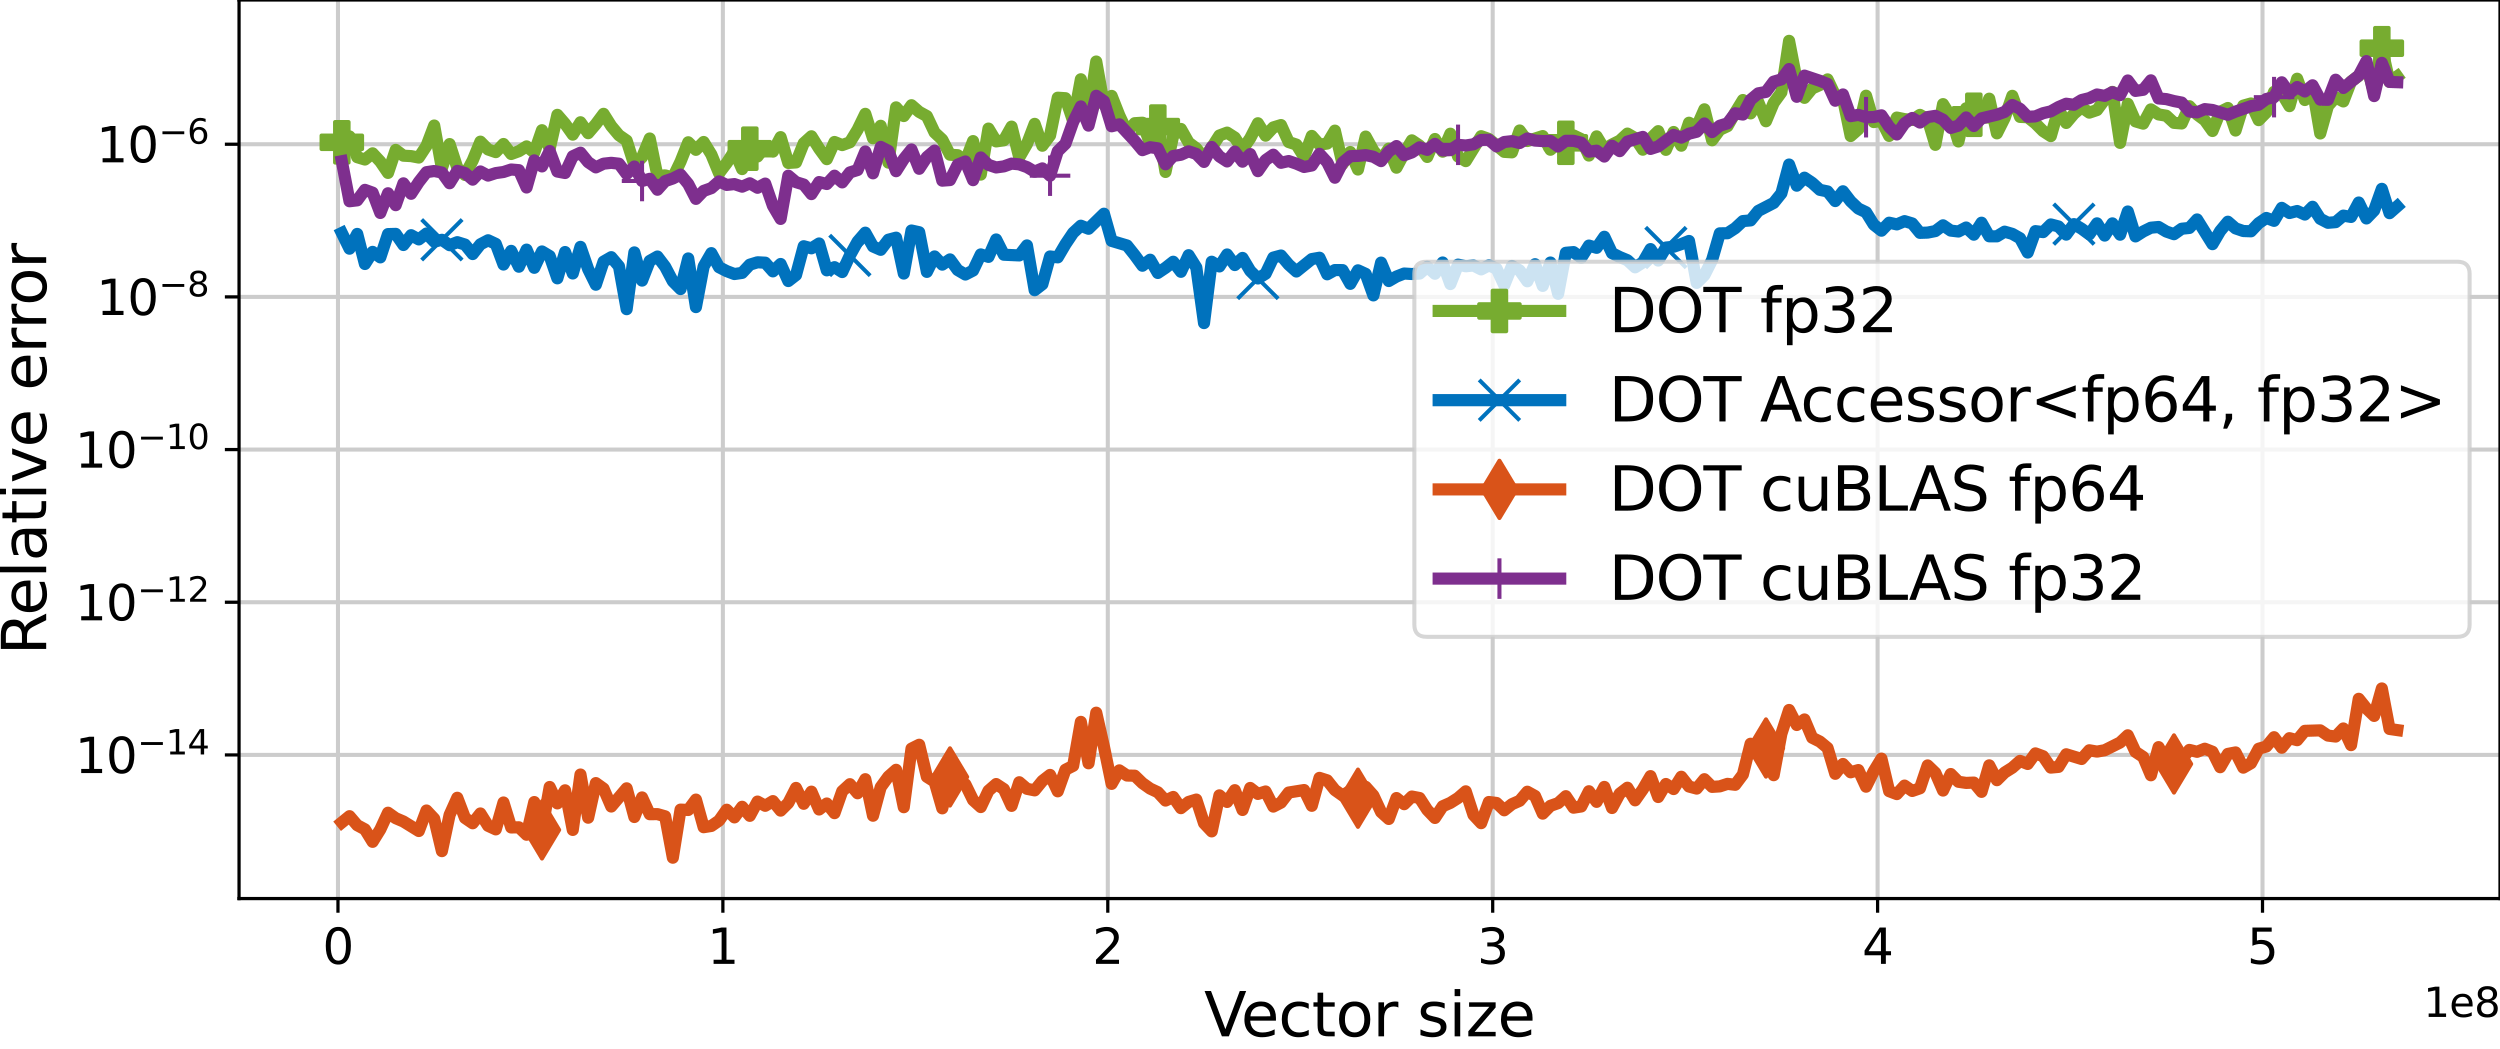 <?xml version="1.0" encoding="utf-8" standalone="no"?>
<!DOCTYPE svg PUBLIC "-//W3C//DTD SVG 1.1//EN"
  "http://www.w3.org/Graphics/SVG/1.1/DTD/svg11.dtd">
<svg height="258.891pt" version="1.1" viewBox="0 0 616.997 258.891" width="616.997pt" xmlns="http://www.w3.org/2000/svg" xmlns:xlink="http://www.w3.org/1999/xlink">
 <defs>
  <style type="text/css">*{stroke-linecap:butt;stroke-linejoin:round;}</style>
 </defs>
 <g id="figure_1">
  <g id="patch_1">
   <path d="M 0 258.891 
L 616.997 258.891 
L 616.997 0 
L 0 0 
z
" style="fill:#ffffff;"/>
  </g>
  <g id="axes_1">
   <g id="patch_2">
    <path d="M 58.997 221.76 
L 616.997 221.76 
L 616.997 -0 
L 58.997 -0 
z
" style="fill:#ffffff;"/>
   </g>
   <g id="matplotlib.axis_1">
    <g id="xtick_1">
     <g id="line2d_1">
      <path clip-path="url(#pf6774c2a3a)" d="M 83.411 221.76 
L 83.411 -0 
" style="fill:none;stroke:#cccccc;stroke-linecap:square;"/>
     </g>
     <g id="line2d_2">
      <defs>
       <path d="M 0 0 
L 0 3.5 
" id="mae87990047" style="stroke:#000000;stroke-width:0.8;"/>
      </defs>
      <g>
       <use style="stroke:#000000;stroke-width:0.8;" x="83.411" xlink:href="#mae87990047" y="221.76"/>
      </g>
     </g>
     <g id="text_1">
      <!-- 0 -->
      <g transform="translate(79.593 237.878)scale(0.12 -0.12)">
       <defs>
        <path d="M 2034 4250 
Q 1547 4250 1301 3770 
Q 1056 3291 1056 2328 
Q 1056 1369 1301 889 
Q 1547 409 2034 409 
Q 2525 409 2770 889 
Q 3016 1369 3016 2328 
Q 3016 3291 2770 3770 
Q 2525 4250 2034 4250 
z
M 2034 4750 
Q 2819 4750 3233 4129 
Q 3647 3509 3647 2328 
Q 3647 1150 3233 529 
Q 2819 -91 2034 -91 
Q 1250 -91 836 529 
Q 422 1150 422 2328 
Q 422 3509 836 4129 
Q 1250 4750 2034 4750 
z
" id="DejaVuSans-30" transform="scale(0.016)"/>
       </defs>
       <use xlink:href="#DejaVuSans-30"/>
      </g>
     </g>
    </g>
    <g id="xtick_2">
     <g id="line2d_3">
      <path clip-path="url(#pf6774c2a3a)" d="M 178.406 221.76 
L 178.406 -0 
" style="fill:none;stroke:#cccccc;stroke-linecap:square;"/>
     </g>
     <g id="line2d_4">
      <g>
       <use style="stroke:#000000;stroke-width:0.8;" x="178.406" xlink:href="#mae87990047" y="221.76"/>
      </g>
     </g>
     <g id="text_2">
      <!-- 1 -->
      <g transform="translate(174.588 237.878)scale(0.12 -0.12)">
       <defs>
        <path d="M 794 531 
L 1825 531 
L 1825 4091 
L 703 3866 
L 703 4441 
L 1819 4666 
L 2450 4666 
L 2450 531 
L 3481 531 
L 3481 0 
L 794 0 
L 794 531 
z
" id="DejaVuSans-31" transform="scale(0.016)"/>
       </defs>
       <use xlink:href="#DejaVuSans-31"/>
      </g>
     </g>
    </g>
    <g id="xtick_3">
     <g id="line2d_5">
      <path clip-path="url(#pf6774c2a3a)" d="M 273.401 221.76 
L 273.401 -0 
" style="fill:none;stroke:#cccccc;stroke-linecap:square;"/>
     </g>
     <g id="line2d_6">
      <g>
       <use style="stroke:#000000;stroke-width:0.8;" x="273.401" xlink:href="#mae87990047" y="221.76"/>
      </g>
     </g>
     <g id="text_3">
      <!-- 2 -->
      <g transform="translate(269.583 237.878)scale(0.12 -0.12)">
       <defs>
        <path d="M 1228 531 
L 3431 531 
L 3431 0 
L 469 0 
L 469 531 
Q 828 903 1448 1529 
Q 2069 2156 2228 2338 
Q 2531 2678 2651 2914 
Q 2772 3150 2772 3378 
Q 2772 3750 2511 3984 
Q 2250 4219 1831 4219 
Q 1534 4219 1204 4116 
Q 875 4013 500 3803 
L 500 4441 
Q 881 4594 1212 4672 
Q 1544 4750 1819 4750 
Q 2544 4750 2975 4387 
Q 3406 4025 3406 3419 
Q 3406 3131 3298 2873 
Q 3191 2616 2906 2266 
Q 2828 2175 2409 1742 
Q 1991 1309 1228 531 
z
" id="DejaVuSans-32" transform="scale(0.016)"/>
       </defs>
       <use xlink:href="#DejaVuSans-32"/>
      </g>
     </g>
    </g>
    <g id="xtick_4">
     <g id="line2d_7">
      <path clip-path="url(#pf6774c2a3a)" d="M 368.396 221.76 
L 368.396 -0 
" style="fill:none;stroke:#cccccc;stroke-linecap:square;"/>
     </g>
     <g id="line2d_8">
      <g>
       <use style="stroke:#000000;stroke-width:0.8;" x="368.396" xlink:href="#mae87990047" y="221.76"/>
      </g>
     </g>
     <g id="text_4">
      <!-- 3 -->
      <g transform="translate(364.578 237.878)scale(0.12 -0.12)">
       <defs>
        <path d="M 2597 2516 
Q 3050 2419 3304 2112 
Q 3559 1806 3559 1356 
Q 3559 666 3084 287 
Q 2609 -91 1734 -91 
Q 1441 -91 1130 -33 
Q 819 25 488 141 
L 488 750 
Q 750 597 1062 519 
Q 1375 441 1716 441 
Q 2309 441 2620 675 
Q 2931 909 2931 1356 
Q 2931 1769 2642 2001 
Q 2353 2234 1838 2234 
L 1294 2234 
L 1294 2753 
L 1863 2753 
Q 2328 2753 2575 2939 
Q 2822 3125 2822 3475 
Q 2822 3834 2567 4026 
Q 2313 4219 1838 4219 
Q 1578 4219 1281 4162 
Q 984 4106 628 3988 
L 628 4550 
Q 988 4650 1302 4700 
Q 1616 4750 1894 4750 
Q 2613 4750 3031 4423 
Q 3450 4097 3450 3541 
Q 3450 3153 3228 2886 
Q 3006 2619 2597 2516 
z
" id="DejaVuSans-33" transform="scale(0.016)"/>
       </defs>
       <use xlink:href="#DejaVuSans-33"/>
      </g>
     </g>
    </g>
    <g id="xtick_5">
     <g id="line2d_9">
      <path clip-path="url(#pf6774c2a3a)" d="M 463.39 221.76 
L 463.39 -0 
" style="fill:none;stroke:#cccccc;stroke-linecap:square;"/>
     </g>
     <g id="line2d_10">
      <g>
       <use style="stroke:#000000;stroke-width:0.8;" x="463.39" xlink:href="#mae87990047" y="221.76"/>
      </g>
     </g>
     <g id="text_5">
      <!-- 4 -->
      <g transform="translate(459.573 237.878)scale(0.12 -0.12)">
       <defs>
        <path d="M 2419 4116 
L 825 1625 
L 2419 1625 
L 2419 4116 
z
M 2253 4666 
L 3047 4666 
L 3047 1625 
L 3713 1625 
L 3713 1100 
L 3047 1100 
L 3047 0 
L 2419 0 
L 2419 1100 
L 313 1100 
L 313 1709 
L 2253 4666 
z
" id="DejaVuSans-34" transform="scale(0.016)"/>
       </defs>
       <use xlink:href="#DejaVuSans-34"/>
      </g>
     </g>
    </g>
    <g id="xtick_6">
     <g id="line2d_11">
      <path clip-path="url(#pf6774c2a3a)" d="M 558.385 221.76 
L 558.385 -0 
" style="fill:none;stroke:#cccccc;stroke-linecap:square;"/>
     </g>
     <g id="line2d_12">
      <g>
       <use style="stroke:#000000;stroke-width:0.8;" x="558.385" xlink:href="#mae87990047" y="221.76"/>
      </g>
     </g>
     <g id="text_6">
      <!-- 5 -->
      <g transform="translate(554.568 237.878)scale(0.12 -0.12)">
       <defs>
        <path d="M 691 4666 
L 3169 4666 
L 3169 4134 
L 1269 4134 
L 1269 2991 
Q 1406 3038 1543 3061 
Q 1681 3084 1819 3084 
Q 2600 3084 3056 2656 
Q 3513 2228 3513 1497 
Q 3513 744 3044 326 
Q 2575 -91 1722 -91 
Q 1428 -91 1123 -41 
Q 819 9 494 109 
L 494 744 
Q 775 591 1075 516 
Q 1375 441 1709 441 
Q 2250 441 2565 725 
Q 2881 1009 2881 1497 
Q 2881 1984 2565 2268 
Q 2250 2553 1709 2553 
Q 1456 2553 1204 2497 
Q 953 2441 691 2322 
L 691 4666 
z
" id="DejaVuSans-35" transform="scale(0.016)"/>
       </defs>
       <use xlink:href="#DejaVuSans-35"/>
      </g>
     </g>
    </g>
    <g id="text_7">
     <!-- Vector size -->
     <g transform="translate(297.171 255.771)scale(0.15 -0.15)">
      <defs>
       <path d="M 1831 0 
L 50 4666 
L 709 4666 
L 2188 738 
L 3669 4666 
L 4325 4666 
L 2547 0 
L 1831 0 
z
" id="DejaVuSans-56" transform="scale(0.016)"/>
       <path d="M 3597 1894 
L 3597 1613 
L 953 1613 
Q 991 1019 1311 708 
Q 1631 397 2203 397 
Q 2534 397 2845 478 
Q 3156 559 3463 722 
L 3463 178 
Q 3153 47 2828 -22 
Q 2503 -91 2169 -91 
Q 1331 -91 842 396 
Q 353 884 353 1716 
Q 353 2575 817 3079 
Q 1281 3584 2069 3584 
Q 2775 3584 3186 3129 
Q 3597 2675 3597 1894 
z
M 3022 2063 
Q 3016 2534 2758 2815 
Q 2500 3097 2075 3097 
Q 1594 3097 1305 2825 
Q 1016 2553 972 2059 
L 3022 2063 
z
" id="DejaVuSans-65" transform="scale(0.016)"/>
       <path d="M 3122 3366 
L 3122 2828 
Q 2878 2963 2633 3030 
Q 2388 3097 2138 3097 
Q 1578 3097 1268 2742 
Q 959 2388 959 1747 
Q 959 1106 1268 751 
Q 1578 397 2138 397 
Q 2388 397 2633 464 
Q 2878 531 3122 666 
L 3122 134 
Q 2881 22 2623 -34 
Q 2366 -91 2075 -91 
Q 1284 -91 818 406 
Q 353 903 353 1747 
Q 353 2603 823 3093 
Q 1294 3584 2113 3584 
Q 2378 3584 2631 3529 
Q 2884 3475 3122 3366 
z
" id="DejaVuSans-63" transform="scale(0.016)"/>
       <path d="M 1172 4494 
L 1172 3500 
L 2356 3500 
L 2356 3053 
L 1172 3053 
L 1172 1153 
Q 1172 725 1289 603 
Q 1406 481 1766 481 
L 2356 481 
L 2356 0 
L 1766 0 
Q 1100 0 847 248 
Q 594 497 594 1153 
L 594 3053 
L 172 3053 
L 172 3500 
L 594 3500 
L 594 4494 
L 1172 4494 
z
" id="DejaVuSans-74" transform="scale(0.016)"/>
       <path d="M 1959 3097 
Q 1497 3097 1228 2736 
Q 959 2375 959 1747 
Q 959 1119 1226 758 
Q 1494 397 1959 397 
Q 2419 397 2687 759 
Q 2956 1122 2956 1747 
Q 2956 2369 2687 2733 
Q 2419 3097 1959 3097 
z
M 1959 3584 
Q 2709 3584 3137 3096 
Q 3566 2609 3566 1747 
Q 3566 888 3137 398 
Q 2709 -91 1959 -91 
Q 1206 -91 779 398 
Q 353 888 353 1747 
Q 353 2609 779 3096 
Q 1206 3584 1959 3584 
z
" id="DejaVuSans-6f" transform="scale(0.016)"/>
       <path d="M 2631 2963 
Q 2534 3019 2420 3045 
Q 2306 3072 2169 3072 
Q 1681 3072 1420 2755 
Q 1159 2438 1159 1844 
L 1159 0 
L 581 0 
L 581 3500 
L 1159 3500 
L 1159 2956 
Q 1341 3275 1631 3429 
Q 1922 3584 2338 3584 
Q 2397 3584 2469 3576 
Q 2541 3569 2628 3553 
L 2631 2963 
z
" id="DejaVuSans-72" transform="scale(0.016)"/>
       <path id="DejaVuSans-20" transform="scale(0.016)"/>
       <path d="M 2834 3397 
L 2834 2853 
Q 2591 2978 2328 3040 
Q 2066 3103 1784 3103 
Q 1356 3103 1142 2972 
Q 928 2841 928 2578 
Q 928 2378 1081 2264 
Q 1234 2150 1697 2047 
L 1894 2003 
Q 2506 1872 2764 1633 
Q 3022 1394 3022 966 
Q 3022 478 2636 193 
Q 2250 -91 1575 -91 
Q 1294 -91 989 -36 
Q 684 19 347 128 
L 347 722 
Q 666 556 975 473 
Q 1284 391 1588 391 
Q 1994 391 2212 530 
Q 2431 669 2431 922 
Q 2431 1156 2273 1281 
Q 2116 1406 1581 1522 
L 1381 1569 
Q 847 1681 609 1914 
Q 372 2147 372 2553 
Q 372 3047 722 3315 
Q 1072 3584 1716 3584 
Q 2034 3584 2315 3537 
Q 2597 3491 2834 3397 
z
" id="DejaVuSans-73" transform="scale(0.016)"/>
       <path d="M 603 3500 
L 1178 3500 
L 1178 0 
L 603 0 
L 603 3500 
z
M 603 4863 
L 1178 4863 
L 1178 4134 
L 603 4134 
L 603 4863 
z
" id="DejaVuSans-69" transform="scale(0.016)"/>
       <path d="M 353 3500 
L 3084 3500 
L 3084 2975 
L 922 459 
L 3084 459 
L 3084 0 
L 275 0 
L 275 525 
L 2438 3041 
L 353 3041 
L 353 3500 
z
" id="DejaVuSans-7a" transform="scale(0.016)"/>
      </defs>
      <use xlink:href="#DejaVuSans-56"/>
      <use x="60.658" xlink:href="#DejaVuSans-65"/>
      <use x="122.182" xlink:href="#DejaVuSans-63"/>
      <use x="177.162" xlink:href="#DejaVuSans-74"/>
      <use x="216.371" xlink:href="#DejaVuSans-6f"/>
      <use x="277.553" xlink:href="#DejaVuSans-72"/>
      <use x="318.666" xlink:href="#DejaVuSans-20"/>
      <use x="350.453" xlink:href="#DejaVuSans-73"/>
      <use x="402.553" xlink:href="#DejaVuSans-69"/>
      <use x="430.336" xlink:href="#DejaVuSans-7a"/>
      <use x="482.826" xlink:href="#DejaVuSans-65"/>
     </g>
    </g>
    <g id="text_8">
     <!-- 1e8 -->
     <g transform="translate(598.119 250.972)scale(0.1 -0.1)">
      <defs>
       <path d="M 2034 2216 
Q 1584 2216 1326 1975 
Q 1069 1734 1069 1313 
Q 1069 891 1326 650 
Q 1584 409 2034 409 
Q 2484 409 2743 651 
Q 3003 894 3003 1313 
Q 3003 1734 2745 1975 
Q 2488 2216 2034 2216 
z
M 1403 2484 
Q 997 2584 770 2862 
Q 544 3141 544 3541 
Q 544 4100 942 4425 
Q 1341 4750 2034 4750 
Q 2731 4750 3128 4425 
Q 3525 4100 3525 3541 
Q 3525 3141 3298 2862 
Q 3072 2584 2669 2484 
Q 3125 2378 3379 2068 
Q 3634 1759 3634 1313 
Q 3634 634 3220 271 
Q 2806 -91 2034 -91 
Q 1263 -91 848 271 
Q 434 634 434 1313 
Q 434 1759 690 2068 
Q 947 2378 1403 2484 
z
M 1172 3481 
Q 1172 3119 1398 2916 
Q 1625 2713 2034 2713 
Q 2441 2713 2670 2916 
Q 2900 3119 2900 3481 
Q 2900 3844 2670 4047 
Q 2441 4250 2034 4250 
Q 1625 4250 1398 4047 
Q 1172 3844 1172 3481 
z
" id="DejaVuSans-38" transform="scale(0.016)"/>
      </defs>
      <use xlink:href="#DejaVuSans-31"/>
      <use x="63.623" xlink:href="#DejaVuSans-65"/>
      <use x="125.146" xlink:href="#DejaVuSans-38"/>
     </g>
    </g>
   </g>
   <g id="matplotlib.axis_2">
    <g id="ytick_1">
     <g id="line2d_13">
      <path clip-path="url(#pf6774c2a3a)" d="M 58.997 186.314 
L 616.997 186.314 
" style="fill:none;stroke:#cccccc;stroke-linecap:square;"/>
     </g>
     <g id="line2d_14">
      <defs>
       <path d="M 0 0 
L -3.5 0 
" id="me61757de02" style="stroke:#000000;stroke-width:0.8;"/>
      </defs>
      <g>
       <use style="stroke:#000000;stroke-width:0.8;" x="58.997" xlink:href="#me61757de02" y="186.314"/>
      </g>
     </g>
     <g id="text_9">
      <!-- $\mathdefault{10^{-14}}$ -->
      <g transform="translate(18.517 190.873)scale(0.12 -0.12)">
       <defs>
        <path d="M 678 2272 
L 4684 2272 
L 4684 1741 
L 678 1741 
L 678 2272 
z
" id="DejaVuSans-2212" transform="scale(0.016)"/>
       </defs>
       <use transform="translate(0 0.684)" xlink:href="#DejaVuSans-31"/>
       <use transform="translate(63.623 0.684)" xlink:href="#DejaVuSans-30"/>
       <use transform="translate(128.203 38.966)scale(0.7)" xlink:href="#DejaVuSans-2212"/>
       <use transform="translate(186.855 38.966)scale(0.7)" xlink:href="#DejaVuSans-31"/>
       <use transform="translate(231.392 38.966)scale(0.7)" xlink:href="#DejaVuSans-34"/>
      </g>
     </g>
    </g>
    <g id="ytick_2">
     <g id="line2d_15">
      <path clip-path="url(#pf6774c2a3a)" d="M 58.997 148.634 
L 616.997 148.634 
" style="fill:none;stroke:#cccccc;stroke-linecap:square;"/>
     </g>
     <g id="line2d_16">
      <g>
       <use style="stroke:#000000;stroke-width:0.8;" x="58.997" xlink:href="#me61757de02" y="148.634"/>
      </g>
     </g>
     <g id="text_10">
      <!-- $\mathdefault{10^{-12}}$ -->
      <g transform="translate(18.517 153.193)scale(0.12 -0.12)">
       <use transform="translate(0 0.766)" xlink:href="#DejaVuSans-31"/>
       <use transform="translate(63.623 0.766)" xlink:href="#DejaVuSans-30"/>
       <use transform="translate(128.203 39.047)scale(0.7)" xlink:href="#DejaVuSans-2212"/>
       <use transform="translate(186.855 39.047)scale(0.7)" xlink:href="#DejaVuSans-31"/>
       <use transform="translate(231.392 39.047)scale(0.7)" xlink:href="#DejaVuSans-32"/>
      </g>
     </g>
    </g>
    <g id="ytick_3">
     <g id="line2d_17">
      <path clip-path="url(#pf6774c2a3a)" d="M 58.997 110.953 
L 616.997 110.953 
" style="fill:none;stroke:#cccccc;stroke-linecap:square;"/>
     </g>
     <g id="line2d_18">
      <g>
       <use style="stroke:#000000;stroke-width:0.8;" x="58.997" xlink:href="#me61757de02" y="110.953"/>
      </g>
     </g>
     <g id="text_11">
      <!-- $\mathdefault{10^{-10}}$ -->
      <g transform="translate(18.517 115.512)scale(0.12 -0.12)">
       <use transform="translate(0 0.766)" xlink:href="#DejaVuSans-31"/>
       <use transform="translate(63.623 0.766)" xlink:href="#DejaVuSans-30"/>
       <use transform="translate(128.203 39.047)scale(0.7)" xlink:href="#DejaVuSans-2212"/>
       <use transform="translate(186.855 39.047)scale(0.7)" xlink:href="#DejaVuSans-31"/>
       <use transform="translate(231.392 39.047)scale(0.7)" xlink:href="#DejaVuSans-30"/>
      </g>
     </g>
    </g>
    <g id="ytick_4">
     <g id="line2d_19">
      <path clip-path="url(#pf6774c2a3a)" d="M 58.997 73.273 
L 616.997 73.273 
" style="fill:none;stroke:#cccccc;stroke-linecap:square;"/>
     </g>
     <g id="line2d_20">
      <g>
       <use style="stroke:#000000;stroke-width:0.8;" x="58.997" xlink:href="#me61757de02" y="73.273"/>
      </g>
     </g>
     <g id="text_12">
      <!-- $\mathdefault{10^{-8}}$ -->
      <g transform="translate(23.797 77.832)scale(0.12 -0.12)">
       <use transform="translate(0 0.766)" xlink:href="#DejaVuSans-31"/>
       <use transform="translate(63.623 0.766)" xlink:href="#DejaVuSans-30"/>
       <use transform="translate(128.203 39.047)scale(0.7)" xlink:href="#DejaVuSans-2212"/>
       <use transform="translate(186.855 39.047)scale(0.7)" xlink:href="#DejaVuSans-38"/>
      </g>
     </g>
    </g>
    <g id="ytick_5">
     <g id="line2d_21">
      <path clip-path="url(#pf6774c2a3a)" d="M 58.997 35.592 
L 616.997 35.592 
" style="fill:none;stroke:#cccccc;stroke-linecap:square;"/>
     </g>
     <g id="line2d_22">
      <g>
       <use style="stroke:#000000;stroke-width:0.8;" x="58.997" xlink:href="#me61757de02" y="35.592"/>
      </g>
     </g>
     <g id="text_13">
      <!-- $\mathdefault{10^{-6}}$ -->
      <g transform="translate(23.797 40.151)scale(0.12 -0.12)">
       <defs>
        <path d="M 2113 2584 
Q 1688 2584 1439 2293 
Q 1191 2003 1191 1497 
Q 1191 994 1439 701 
Q 1688 409 2113 409 
Q 2538 409 2786 701 
Q 3034 994 3034 1497 
Q 3034 2003 2786 2293 
Q 2538 2584 2113 2584 
z
M 3366 4563 
L 3366 3988 
Q 3128 4100 2886 4159 
Q 2644 4219 2406 4219 
Q 1781 4219 1451 3797 
Q 1122 3375 1075 2522 
Q 1259 2794 1537 2939 
Q 1816 3084 2150 3084 
Q 2853 3084 3261 2657 
Q 3669 2231 3669 1497 
Q 3669 778 3244 343 
Q 2819 -91 2113 -91 
Q 1303 -91 875 529 
Q 447 1150 447 2328 
Q 447 3434 972 4092 
Q 1497 4750 2381 4750 
Q 2619 4750 2861 4703 
Q 3103 4656 3366 4563 
z
" id="DejaVuSans-36" transform="scale(0.016)"/>
       </defs>
       <use transform="translate(0 0.766)" xlink:href="#DejaVuSans-31"/>
       <use transform="translate(63.623 0.766)" xlink:href="#DejaVuSans-30"/>
       <use transform="translate(128.203 39.047)scale(0.7)" xlink:href="#DejaVuSans-2212"/>
       <use transform="translate(186.855 39.047)scale(0.7)" xlink:href="#DejaVuSans-36"/>
      </g>
     </g>
    </g>
    <g id="text_14">
     <!-- Relative error -->
     <g transform="translate(11.398 161.663)rotate(-90)scale(0.15 -0.15)">
      <defs>
       <path d="M 2841 2188 
Q 3044 2119 3236 1894 
Q 3428 1669 3622 1275 
L 4263 0 
L 3584 0 
L 2988 1197 
Q 2756 1666 2539 1819 
Q 2322 1972 1947 1972 
L 1259 1972 
L 1259 0 
L 628 0 
L 628 4666 
L 2053 4666 
Q 2853 4666 3247 4331 
Q 3641 3997 3641 3322 
Q 3641 2881 3436 2590 
Q 3231 2300 2841 2188 
z
M 1259 4147 
L 1259 2491 
L 2053 2491 
Q 2509 2491 2742 2702 
Q 2975 2913 2975 3322 
Q 2975 3731 2742 3939 
Q 2509 4147 2053 4147 
L 1259 4147 
z
" id="DejaVuSans-52" transform="scale(0.016)"/>
       <path d="M 603 4863 
L 1178 4863 
L 1178 0 
L 603 0 
L 603 4863 
z
" id="DejaVuSans-6c" transform="scale(0.016)"/>
       <path d="M 2194 1759 
Q 1497 1759 1228 1600 
Q 959 1441 959 1056 
Q 959 750 1161 570 
Q 1363 391 1709 391 
Q 2188 391 2477 730 
Q 2766 1069 2766 1631 
L 2766 1759 
L 2194 1759 
z
M 3341 1997 
L 3341 0 
L 2766 0 
L 2766 531 
Q 2569 213 2275 61 
Q 1981 -91 1556 -91 
Q 1019 -91 701 211 
Q 384 513 384 1019 
Q 384 1609 779 1909 
Q 1175 2209 1959 2209 
L 2766 2209 
L 2766 2266 
Q 2766 2663 2505 2880 
Q 2244 3097 1772 3097 
Q 1472 3097 1187 3025 
Q 903 2953 641 2809 
L 641 3341 
Q 956 3463 1253 3523 
Q 1550 3584 1831 3584 
Q 2591 3584 2966 3190 
Q 3341 2797 3341 1997 
z
" id="DejaVuSans-61" transform="scale(0.016)"/>
       <path d="M 191 3500 
L 800 3500 
L 1894 563 
L 2988 3500 
L 3597 3500 
L 2284 0 
L 1503 0 
L 191 3500 
z
" id="DejaVuSans-76" transform="scale(0.016)"/>
      </defs>
      <use xlink:href="#DejaVuSans-52"/>
      <use x="64.982" xlink:href="#DejaVuSans-65"/>
      <use x="126.506" xlink:href="#DejaVuSans-6c"/>
      <use x="154.289" xlink:href="#DejaVuSans-61"/>
      <use x="215.568" xlink:href="#DejaVuSans-74"/>
      <use x="254.777" xlink:href="#DejaVuSans-69"/>
      <use x="282.561" xlink:href="#DejaVuSans-76"/>
      <use x="341.74" xlink:href="#DejaVuSans-65"/>
      <use x="403.264" xlink:href="#DejaVuSans-20"/>
      <use x="435.051" xlink:href="#DejaVuSans-65"/>
      <use x="496.574" xlink:href="#DejaVuSans-72"/>
      <use x="535.938" xlink:href="#DejaVuSans-72"/>
      <use x="574.801" xlink:href="#DejaVuSans-6f"/>
      <use x="635.982" xlink:href="#DejaVuSans-72"/>
     </g>
    </g>
   </g>
   <g id="patch_3">
    <path d="M 58.997 221.76 
L 58.997 -0 
" style="fill:none;stroke:#000000;stroke-linecap:square;stroke-linejoin:miter;stroke-width:0.8;"/>
   </g>
   <g id="patch_4">
    <path d="M 616.997 221.76 
L 616.997 -0 
" style="fill:none;stroke:#000000;stroke-linecap:square;stroke-linejoin:miter;stroke-width:0.8;"/>
   </g>
   <g id="patch_5">
    <path d="M 58.997 221.76 
L 616.997 221.76 
" style="fill:none;stroke:#000000;stroke-linecap:square;stroke-linejoin:miter;stroke-width:0.8;"/>
   </g>
   <g id="patch_6">
    <path d="M 58.997 -0 
L 616.997 -0 
" style="fill:none;stroke:#000000;stroke-linecap:square;stroke-linejoin:miter;stroke-width:0.8;"/>
   </g>
   <g id="line2d_23">
    <path clip-path="url(#pf6774c2a3a)" d="M 84.361 35.119 
L 86.261 33.671 
L 88.161 38.793 
L 90.061 39.37 
L 91.96 37.842 
L 93.86 39.887 
L 95.76 42.673 
L 97.66 36.996 
L 99.56 38.425 
L 101.46 38.528 
L 103.36 38.884 
L 105.26 35.992 
L 107.16 30.981 
L 109.059 41.533 
L 110.959 35.558 
L 112.859 41.412 
L 114.759 43.173 
L 116.659 39.606 
L 118.559 34.961 
L 120.459 36.891 
L 122.359 37.542 
L 124.259 35.541 
L 126.159 38.002 
L 128.058 37.311 
L 129.958 36.13 
L 131.858 37.649 
L 133.758 32.137 
L 135.658 36.699 
L 137.558 28.345 
L 139.458 30.547 
L 141.358 33.227 
L 143.258 30.175 
L 145.158 32.866 
L 147.057 30.637 
L 148.957 28.095 
L 150.857 31.11 
L 152.757 33.376 
L 154.657 34.694 
L 156.557 40.727 
L 158.457 38.804 
L 160.357 34.183 
L 162.257 43.42 
L 164.157 43.282 
L 166.056 43.84 
L 167.956 39.884 
L 169.856 35.115 
L 171.756 36.978 
L 173.656 35.044 
L 175.556 38.127 
L 177.456 42.742 
L 179.356 40.239 
L 181.256 37.301 
L 183.156 41.726 
L 185.055 36.7 
L 186.955 38.617 
L 188.855 36.069 
L 190.755 37.417 
L 192.655 33.846 
L 194.555 40.214 
L 196.455 40.089 
L 198.355 35.353 
L 200.255 33.635 
L 202.154 36.669 
L 204.054 39.277 
L 205.954 35.044 
L 207.854 35.807 
L 209.754 35.114 
L 211.654 32 
L 213.554 28.096 
L 215.454 34.126 
L 217.354 31.045 
L 219.254 40.133 
L 221.153 26.498 
L 223.053 28.638 
L 224.953 25.969 
L 226.853 27.615 
L 228.753 28.656 
L 230.653 32.691 
L 232.553 34.461 
L 234.453 38.182 
L 236.353 38.302 
L 238.253 39.796 
L 240.152 34.823 
L 242.052 43.088 
L 243.952 31.734 
L 245.852 34.9 
L 247.752 34.622 
L 249.652 31.252 
L 251.552 38.849 
L 253.452 35.54 
L 255.352 30.572 
L 257.252 35.965 
L 259.151 33.431 
L 261.051 24.115 
L 262.951 24.239 
L 264.851 29.886 
L 266.751 19.565 
L 268.651 28.003 
L 270.551 15.187 
L 272.451 25.832 
L 274.351 23.671 
L 276.251 28.494 
L 278.15 32.528 
L 280.05 30.404 
L 281.95 30.288 
L 283.85 35.427 
L 285.75 31.235 
L 287.65 42.439 
L 289.55 33.424 
L 291.45 31.827 
L 293.35 35.182 
L 295.249 36.613 
L 297.149 39 
L 299.049 36.417 
L 300.949 33.442 
L 302.849 32.73 
L 304.749 33.947 
L 306.649 36.908 
L 308.549 34.115 
L 310.449 30.42 
L 312.349 33.485 
L 314.248 31.448 
L 316.148 30.865 
L 318.048 35.056 
L 319.948 35.682 
L 321.848 38.723 
L 323.748 33.549 
L 325.648 35.714 
L 327.548 35.424 
L 329.448 32.243 
L 331.348 40.494 
L 333.247 37.516 
L 335.147 41.836 
L 337.047 33.706 
L 338.947 37.181 
L 340.847 39.506 
L 342.747 36.689 
L 344.647 41.385 
L 346.547 37.834 
L 348.447 34.641 
L 350.347 35.926 
L 352.246 38.735 
L 354.146 34.308 
L 356.046 37.433 
L 357.946 32.999 
L 359.846 38.615 
L 361.746 39.76 
L 365.546 33.611 
L 367.446 34.29 
L 371.245 37.479 
L 373.145 37.594 
L 375.045 32.204 
L 376.945 34.803 
L 380.745 33.585 
L 382.645 36.957 
L 384.545 35.359 
L 386.445 35.246 
L 388.344 33.425 
L 390.244 34.334 
L 392.144 38.389 
L 394.044 33.657 
L 395.944 36.808 
L 397.844 35.666 
L 399.744 34.726 
L 401.644 32.972 
L 403.544 34.069 
L 405.444 36.943 
L 407.343 34.224 
L 409.243 32.37 
L 411.143 36.981 
L 413.043 32.579 
L 414.943 35.957 
L 416.843 30.292 
L 418.743 31.297 
L 420.643 26.978 
L 422.543 34.619 
L 424.443 32.025 
L 426.342 31.141 
L 428.242 27.795 
L 430.142 24.687 
L 432.042 27.987 
L 433.942 25.203 
L 435.842 29.923 
L 437.742 25.394 
L 439.642 22.786 
L 441.542 10.08 
L 443.442 19.913 
L 445.341 24.147 
L 447.241 21.829 
L 449.141 20.98 
L 451.041 19.593 
L 452.941 23.582 
L 454.841 24.35 
L 456.741 33.57 
L 458.641 31.906 
L 460.541 23.623 
L 462.44 30.128 
L 464.34 29.81 
L 466.24 33.543 
L 468.14 29.014 
L 470.04 29.404 
L 471.94 29.607 
L 473.84 28.353 
L 475.74 29.412 
L 477.64 35.744 
L 479.54 25.701 
L 481.439 28.769 
L 483.339 34.911 
L 485.239 26.725 
L 487.139 28.325 
L 489.039 28.853 
L 490.939 24.355 
L 492.839 32.908 
L 494.739 29.131 
L 496.639 23.652 
L 498.539 28.85 
L 500.438 28.932 
L 502.338 30.452 
L 504.238 32.361 
L 506.138 33.595 
L 508.038 27 
L 509.938 30.343 
L 511.838 28.09 
L 513.738 26.465 
L 515.638 27.798 
L 517.538 27.158 
L 519.437 24.572 
L 521.337 22.682 
L 523.237 35.262 
L 525.137 25.631 
L 527.037 29.952 
L 528.937 30.516 
L 530.837 26.998 
L 532.737 28.241 
L 534.637 28.559 
L 536.537 30.32 
L 538.436 30.469 
L 540.336 26.214 
L 542.236 28.254 
L 544.136 29.668 
L 546.036 32.328 
L 547.936 27.603 
L 549.836 26.653 
L 551.736 32.214 
L 553.636 26.071 
L 555.535 25.537 
L 557.435 29.65 
L 559.335 27.723 
L 561.235 22.669 
L 563.135 23.023 
L 565.035 26.196 
L 566.935 19.431 
L 568.835 24.682 
L 570.735 21.776 
L 572.635 32.94 
L 574.534 26.149 
L 576.434 24.004 
L 578.334 25.033 
L 580.234 20.126 
L 582.134 18.705 
L 584.034 16.21 
L 585.934 22.789 
L 587.834 11.895 
L 589.734 20.202 
L 591.634 18.848 
L 591.634 18.848 
" style="fill:none;stroke:#77ac30;stroke-linecap:square;stroke-width:3;"/>
    <defs>
     <path d="M -1.667 5 
L 1.667 5 
L 1.667 1.667 
L 5 1.667 
L 5 -1.667 
L 1.667 -1.667 
L 1.667 -5 
L -1.667 -5 
L -1.667 -1.667 
L -5 -1.667 
L -5 1.667 
L -1.667 1.667 
z
" id="md16efbc6a6" style="stroke:#77ac30;stroke-linejoin:miter;"/>
    </defs>
    <g clip-path="url(#pf6774c2a3a)">
     <use style="fill:#77ac30;stroke:#77ac30;stroke-linejoin:miter;" x="84.361" xlink:href="#md16efbc6a6" y="35.119"/>
     <use style="fill:#77ac30;stroke:#77ac30;stroke-linejoin:miter;" x="185.055" xlink:href="#md16efbc6a6" y="36.7"/>
     <use style="fill:#77ac30;stroke:#77ac30;stroke-linejoin:miter;" x="285.75" xlink:href="#md16efbc6a6" y="31.235"/>
     <use style="fill:#77ac30;stroke:#77ac30;stroke-linejoin:miter;" x="386.445" xlink:href="#md16efbc6a6" y="35.246"/>
     <use style="fill:#77ac30;stroke:#77ac30;stroke-linejoin:miter;" x="487.139" xlink:href="#md16efbc6a6" y="28.325"/>
     <use style="fill:#77ac30;stroke:#77ac30;stroke-linejoin:miter;" x="587.834" xlink:href="#md16efbc6a6" y="11.895"/>
    </g>
   </g>
   <g id="line2d_24">
    <path clip-path="url(#pf6774c2a3a)" d="M 84.361 57.501 
L 86.261 61.375 
L 88.161 57.733 
L 90.061 65.153 
L 91.96 62.163 
L 93.86 63.519 
L 95.76 57.776 
L 97.66 57.722 
L 99.56 60.464 
L 101.46 58.045 
L 103.36 59.086 
L 105.26 57.627 
L 107.16 59.642 
L 109.059 59.18 
L 110.959 60.513 
L 112.859 59.768 
L 114.759 60.354 
L 116.659 62.699 
L 118.559 60.297 
L 120.459 59.297 
L 122.359 60.186 
L 124.259 65.288 
L 126.159 61.916 
L 128.058 65.825 
L 129.958 61.608 
L 131.858 66.091 
L 133.758 62.06 
L 135.658 63.195 
L 137.558 68.691 
L 139.458 62.202 
L 141.358 67.492 
L 143.258 60.927 
L 145.158 66.422 
L 147.057 70.265 
L 148.957 64.564 
L 150.857 63.47 
L 152.757 65.719 
L 154.657 76.301 
L 156.557 62.294 
L 158.457 69.248 
L 160.357 64.388 
L 162.257 63.31 
L 164.157 65.819 
L 166.056 69.424 
L 167.956 71.344 
L 169.856 63.783 
L 171.756 75.79 
L 173.656 65.76 
L 175.556 62.474 
L 177.456 65.947 
L 179.356 66.916 
L 181.256 67.631 
L 183.156 67.348 
L 185.055 65.316 
L 186.955 64.731 
L 188.855 64.83 
L 190.755 66.972 
L 192.655 65.153 
L 194.555 69.361 
L 196.455 67.882 
L 198.355 60.772 
L 200.255 61.284 
L 202.154 60.091 
L 204.054 66.718 
L 205.954 65.938 
L 207.854 67.141 
L 209.754 63.039 
L 211.654 59.618 
L 213.554 57.426 
L 215.454 60.821 
L 217.354 61.653 
L 219.254 59.161 
L 221.153 58.654 
L 223.053 67.512 
L 224.953 56.891 
L 226.853 57.315 
L 228.753 67.1 
L 230.653 63.288 
L 232.553 65.31 
L 234.453 64.019 
L 236.353 66.637 
L 238.253 67.752 
L 240.152 66.773 
L 242.052 62.788 
L 243.952 63.399 
L 245.852 59.1 
L 247.752 62.866 
L 251.552 63.04 
L 253.452 60.569 
L 255.352 71.626 
L 257.252 70.152 
L 259.151 63.295 
L 261.051 63.515 
L 262.951 60.278 
L 264.851 57.457 
L 266.751 55.705 
L 268.651 56.458 
L 272.451 52.744 
L 274.351 59.455 
L 278.15 60.588 
L 280.05 62.977 
L 281.95 65.579 
L 283.85 64.098 
L 285.75 67.366 
L 287.65 66.095 
L 289.55 64.601 
L 291.45 67.082 
L 293.35 62.98 
L 295.249 66.015 
L 297.149 79.736 
L 299.049 64.596 
L 300.949 65.757 
L 302.849 62.804 
L 304.749 65.411 
L 306.649 63.658 
L 308.549 66.84 
L 310.449 68.725 
L 312.349 67.557 
L 314.248 63.573 
L 316.148 63.059 
L 318.048 65.302 
L 319.948 67.007 
L 323.748 63.941 
L 325.648 63.609 
L 327.548 67.697 
L 329.448 66.65 
L 331.348 66.666 
L 333.247 70.053 
L 335.147 66.714 
L 337.047 67.589 
L 338.947 72.903 
L 340.847 64.813 
L 342.747 69.357 
L 344.647 68.25 
L 346.547 67.506 
L 348.447 67.627 
L 350.347 67.518 
L 352.246 65.857 
L 354.146 67.558 
L 356.046 64.784 
L 357.946 70.103 
L 359.846 65.307 
L 361.746 65.716 
L 363.646 65.525 
L 365.546 66.483 
L 367.446 65.491 
L 369.346 66.285 
L 371.245 70.374 
L 373.145 65.652 
L 375.045 66.739 
L 376.945 69.422 
L 378.845 65.209 
L 380.745 70.555 
L 382.645 64.79 
L 384.545 72.51 
L 386.445 62.387 
L 388.344 62.217 
L 390.244 63.63 
L 392.144 60.608 
L 394.044 61.163 
L 395.944 58.434 
L 397.844 62.48 
L 399.744 63.431 
L 401.644 64.223 
L 403.544 65.973 
L 405.444 64.764 
L 407.343 61.475 
L 409.243 64.301 
L 411.143 61.09 
L 413.043 60.898 
L 414.943 60.245 
L 416.843 59.471 
L 418.743 69.814 
L 420.643 67.918 
L 422.543 64.161 
L 424.443 57.589 
L 426.342 57.56 
L 428.242 56.323 
L 430.142 54.56 
L 432.042 54.397 
L 433.942 52.05 
L 437.742 50.082 
L 439.642 47.717 
L 441.542 40.608 
L 443.442 45.826 
L 445.341 43.849 
L 447.241 45.129 
L 449.141 46.856 
L 451.041 47.242 
L 452.941 49.621 
L 454.841 47.208 
L 456.741 49.679 
L 458.641 51.475 
L 460.541 52.379 
L 462.44 55.441 
L 464.34 56.934 
L 466.24 54.962 
L 468.14 55.381 
L 470.04 54.575 
L 471.94 55.145 
L 473.84 57.468 
L 475.74 57.405 
L 477.64 57.033 
L 479.54 55.61 
L 481.439 56.912 
L 483.339 57.137 
L 485.239 56.15 
L 487.139 57.917 
L 489.039 54.966 
L 490.939 58.317 
L 492.839 58.327 
L 494.739 57.174 
L 496.639 57.72 
L 498.539 58.794 
L 500.438 62.322 
L 502.338 57.045 
L 504.238 57.283 
L 506.138 55.388 
L 508.038 55.888 
L 509.938 57.902 
L 511.838 55.316 
L 513.738 56.449 
L 515.638 57.842 
L 517.538 55.123 
L 519.437 58.139 
L 521.337 55.131 
L 523.237 57.923 
L 525.137 52.198 
L 527.037 58.345 
L 528.937 57.137 
L 530.837 56.196 
L 532.737 56.018 
L 534.637 57.145 
L 536.537 57.798 
L 538.436 56.45 
L 540.336 56.257 
L 542.236 54.159 
L 546.036 60.257 
L 547.936 57.019 
L 549.836 54.721 
L 551.736 56.366 
L 553.636 57.015 
L 555.535 57.085 
L 557.435 55.084 
L 559.335 53.792 
L 561.235 54.504 
L 563.135 51.299 
L 565.035 52.573 
L 566.935 52.077 
L 568.835 52.949 
L 570.735 51.033 
L 572.635 54.003 
L 574.534 54.986 
L 576.434 54.827 
L 578.334 53.216 
L 580.234 53.542 
L 582.134 49.98 
L 584.034 53.912 
L 585.934 51.943 
L 587.834 46.605 
L 589.734 52.609 
L 591.634 50.932 
L 591.634 50.932 
" style="fill:none;stroke:#0072bd;stroke-linecap:square;stroke-width:3;"/>
    <defs>
     <path d="M -5 5 
L 5 -5 
M -5 -5 
L 5 5 
" id="m51075418d3" style="stroke:#0072bd;"/>
    </defs>
    <g clip-path="url(#pf6774c2a3a)">
     <use style="fill:#0072bd;stroke:#0072bd;" x="109.059" xlink:href="#m51075418d3" y="59.18"/>
     <use style="fill:#0072bd;stroke:#0072bd;" x="209.754" xlink:href="#m51075418d3" y="63.039"/>
     <use style="fill:#0072bd;stroke:#0072bd;" x="310.449" xlink:href="#m51075418d3" y="68.725"/>
     <use style="fill:#0072bd;stroke:#0072bd;" x="411.143" xlink:href="#m51075418d3" y="61.09"/>
     <use style="fill:#0072bd;stroke:#0072bd;" x="511.838" xlink:href="#m51075418d3" y="55.316"/>
    </g>
   </g>
   <g id="line2d_25">
    <path clip-path="url(#pf6774c2a3a)" d="M 84.361 202.981 
L 86.261 201.432 
L 88.161 203.659 
L 90.061 204.679 
L 91.96 207.761 
L 93.86 204.698 
L 95.76 200.579 
L 97.66 201.93 
L 99.56 202.741 
L 103.36 205.092 
L 105.26 200.032 
L 107.16 202.059 
L 109.059 210.058 
L 110.959 201.116 
L 112.859 196.89 
L 114.759 201.876 
L 116.659 203.178 
L 118.559 200.762 
L 120.459 203.809 
L 122.359 204.688 
L 124.259 198.055 
L 126.159 204.216 
L 128.058 204.177 
L 129.958 206.01 
L 131.858 197.948 
L 133.758 204.816 
L 135.658 194.226 
L 137.558 198.278 
L 139.458 195.047 
L 141.358 204.823 
L 143.258 191.153 
L 145.158 201.809 
L 147.057 193.267 
L 148.957 194.627 
L 150.857 199.046 
L 154.657 194.557 
L 156.557 201.635 
L 158.457 196.806 
L 160.357 200.945 
L 162.257 200.923 
L 164.157 201.468 
L 166.056 211.68 
L 167.956 199.81 
L 169.856 199.904 
L 171.756 197.34 
L 173.656 204.151 
L 175.556 203.845 
L 177.456 202.532 
L 179.356 199.84 
L 181.256 201.73 
L 183.156 199.114 
L 185.055 201.346 
L 186.955 197.829 
L 188.855 198.87 
L 190.755 197.714 
L 192.655 200.06 
L 194.555 198.173 
L 196.455 194.459 
L 198.355 198.373 
L 200.255 195.382 
L 202.154 199.782 
L 204.054 198.304 
L 205.954 200.684 
L 207.854 195.274 
L 209.754 193.536 
L 211.654 195.773 
L 213.554 192.306 
L 215.454 201.318 
L 217.354 194.274 
L 219.254 191.664 
L 221.153 189.987 
L 223.053 199.217 
L 224.953 184.755 
L 226.853 183.805 
L 228.753 191.709 
L 230.653 192.914 
L 232.553 199.496 
L 234.453 191.75 
L 236.353 192.912 
L 238.253 193.573 
L 240.152 197.457 
L 242.052 199.179 
L 243.952 195.158 
L 245.852 193.503 
L 247.752 194.75 
L 249.652 198.888 
L 251.552 193.057 
L 253.452 194.678 
L 255.352 195.062 
L 257.252 192.732 
L 259.151 191.251 
L 261.051 195.296 
L 262.951 189.966 
L 264.851 189.003 
L 266.751 178.158 
L 268.651 188.378 
L 270.551 175.892 
L 272.451 184.276 
L 274.351 193.457 
L 276.251 190.124 
L 278.15 191.401 
L 280.05 191.443 
L 281.95 193.279 
L 283.85 194.625 
L 285.75 195.52 
L 287.65 197.577 
L 289.55 196.689 
L 291.45 199.45 
L 293.35 197.915 
L 295.249 197.333 
L 297.149 203.169 
L 299.049 205.182 
L 300.949 196.294 
L 302.849 197.92 
L 304.749 195.013 
L 306.649 199.899 
L 308.549 194.467 
L 310.449 195.941 
L 312.349 195.337 
L 314.248 199.063 
L 316.148 198.079 
L 318.048 195.594 
L 321.848 194.982 
L 323.748 198.872 
L 325.648 191.981 
L 327.548 192.587 
L 329.448 194.981 
L 331.348 196.326 
L 333.247 195.164 
L 335.147 196.996 
L 337.047 194.19 
L 338.947 196.323 
L 340.847 200.41 
L 342.747 202.116 
L 344.647 196.958 
L 346.547 198.471 
L 348.447 196.585 
L 350.347 196.948 
L 352.246 199.881 
L 354.146 201.868 
L 356.046 198.988 
L 357.946 198.149 
L 359.846 196.947 
L 361.746 195.299 
L 363.646 201.116 
L 365.546 203.155 
L 367.446 197.935 
L 369.346 198.172 
L 371.245 199.98 
L 373.145 198.467 
L 375.045 197.634 
L 376.945 195.395 
L 378.845 196.447 
L 380.745 200.803 
L 382.645 198.875 
L 384.545 198.212 
L 386.445 196.497 
L 388.344 199.336 
L 390.244 199.037 
L 392.144 195.279 
L 394.044 197.895 
L 395.944 194.212 
L 397.844 199.413 
L 399.744 195.875 
L 401.644 194.409 
L 403.544 197.52 
L 405.444 194.818 
L 407.343 191.546 
L 409.243 196.702 
L 411.143 193.489 
L 413.043 194.736 
L 414.943 191.703 
L 416.843 194.115 
L 418.743 194.621 
L 420.643 192.306 
L 422.543 194.202 
L 424.443 194.076 
L 426.342 193.457 
L 428.242 193.684 
L 430.142 191.149 
L 432.042 183.56 
L 433.942 184.493 
L 435.842 184.606 
L 437.742 191.313 
L 439.642 181.101 
L 441.542 175.221 
L 443.442 178.924 
L 445.341 177.561 
L 447.241 182.07 
L 449.141 183.019 
L 451.041 184.593 
L 452.941 190.972 
L 454.841 188.549 
L 456.741 190.602 
L 458.641 190.051 
L 460.541 194.153 
L 462.44 190.352 
L 464.34 187.227 
L 466.24 195.263 
L 468.14 195.981 
L 470.04 193.882 
L 471.94 195.208 
L 473.84 194.551 
L 475.74 188.907 
L 477.64 190.737 
L 479.54 195.108 
L 481.439 191.028 
L 483.339 192.942 
L 485.239 193.221 
L 487.139 193.14 
L 489.039 195.429 
L 490.939 188.889 
L 492.839 192.547 
L 494.739 190.661 
L 496.639 189.468 
L 498.539 187.789 
L 500.438 188.546 
L 502.338 185.936 
L 504.238 186.641 
L 506.138 189.443 
L 508.038 189.267 
L 509.938 186.157 
L 513.738 187.315 
L 515.638 185.168 
L 517.538 185.494 
L 519.437 185.156 
L 523.237 183.256 
L 525.137 181.47 
L 527.037 185.556 
L 528.937 186.81 
L 530.837 191.337 
L 532.737 184.39 
L 534.637 187.741 
L 536.537 188.545 
L 538.436 187.395 
L 540.336 185.077 
L 542.236 185.545 
L 544.136 184.784 
L 546.036 185.532 
L 547.936 189.346 
L 549.836 186.062 
L 551.736 185.698 
L 553.636 189.453 
L 555.535 188.358 
L 557.435 184.79 
L 559.335 184.235 
L 561.235 181.945 
L 563.135 184.538 
L 565.035 182.18 
L 566.935 182.675 
L 568.835 180.373 
L 572.635 180.252 
L 574.534 181.541 
L 576.434 181.781 
L 578.334 179.786 
L 580.234 183.897 
L 582.134 172.466 
L 584.034 174.844 
L 585.934 176.685 
L 587.834 169.908 
L 589.734 179.905 
L 591.634 180.181 
L 591.634 180.181 
" style="fill:none;stroke:#d95319;stroke-linecap:square;stroke-width:3;"/>
    <defs>
     <path d="M -0 7.071 
L 4.243 0 
L -0 -7.071 
L -4.243 -0 
z
" id="mfb92f44d93" style="stroke:#d95319;stroke-linejoin:miter;"/>
    </defs>
    <g clip-path="url(#pf6774c2a3a)">
     <use style="fill:#d95319;stroke:#d95319;stroke-linejoin:miter;" x="133.758" xlink:href="#mfb92f44d93" y="204.816"/>
     <use style="fill:#d95319;stroke:#d95319;stroke-linejoin:miter;" x="234.453" xlink:href="#mfb92f44d93" y="191.75"/>
     <use style="fill:#d95319;stroke:#d95319;stroke-linejoin:miter;" x="335.147" xlink:href="#mfb92f44d93" y="196.996"/>
     <use style="fill:#d95319;stroke:#d95319;stroke-linejoin:miter;" x="435.842" xlink:href="#mfb92f44d93" y="184.606"/>
     <use style="fill:#d95319;stroke:#d95319;stroke-linejoin:miter;" x="536.537" xlink:href="#mfb92f44d93" y="188.545"/>
    </g>
   </g>
   <g id="line2d_26">
    <path clip-path="url(#pf6774c2a3a)" d="M 84.361 39.793 
L 86.261 49.669 
L 88.161 49.444 
L 90.061 46.859 
L 91.96 47.546 
L 93.86 52.559 
L 95.76 47.696 
L 97.66 50.634 
L 99.56 45.249 
L 101.46 47.827 
L 103.36 44.921 
L 105.26 42.492 
L 107.16 42.206 
L 109.059 42.578 
L 110.959 45.222 
L 112.859 42.174 
L 114.759 42.7 
L 116.659 44.336 
L 118.559 42.317 
L 120.459 43.336 
L 122.359 42.718 
L 124.259 42.45 
L 126.159 41.833 
L 128.058 41.995 
L 129.958 46.272 
L 131.858 39.581 
L 133.758 41.074 
L 135.658 37.269 
L 137.558 42.336 
L 139.458 42.695 
L 141.358 38.566 
L 143.258 37.684 
L 145.158 40.025 
L 147.057 41.309 
L 148.957 40.396 
L 150.857 40.187 
L 152.757 40.399 
L 154.657 42.956 
L 156.557 41.098 
L 158.457 44.669 
L 160.357 44.135 
L 162.257 46.828 
L 164.157 44.701 
L 166.056 44.048 
L 167.956 43.093 
L 169.856 45.404 
L 171.756 49.082 
L 173.656 47.111 
L 175.556 46.435 
L 177.456 44.768 
L 179.356 45.641 
L 181.256 45.433 
L 183.156 46.071 
L 185.055 45.237 
L 186.955 46.343 
L 188.855 45.311 
L 190.755 50.797 
L 192.655 54.028 
L 194.555 43.36 
L 196.455 44.954 
L 198.355 45.539 
L 200.255 47.905 
L 202.154 44.93 
L 204.054 45.411 
L 205.954 43.362 
L 207.854 45.014 
L 209.754 42.553 
L 211.654 41.959 
L 213.554 37.384 
L 215.454 42.774 
L 217.354 36.254 
L 219.254 37.23 
L 221.153 42.249 
L 223.053 39.256 
L 224.953 36.888 
L 226.853 41.655 
L 228.753 38.765 
L 230.653 37.158 
L 232.553 44.586 
L 234.453 44.441 
L 236.353 40.642 
L 238.253 39.857 
L 240.152 44.464 
L 242.052 38.861 
L 243.952 40.694 
L 245.852 41.326 
L 247.752 41.063 
L 249.652 40.382 
L 251.552 40.561 
L 253.452 41.241 
L 255.352 42.356 
L 257.252 41.558 
L 259.151 43.363 
L 261.051 37.324 
L 262.951 35.471 
L 264.851 30.105 
L 266.751 26.268 
L 268.651 31.002 
L 270.551 23.637 
L 272.451 24.967 
L 274.351 31.166 
L 276.251 30.683 
L 280.05 34.776 
L 281.95 37.057 
L 283.85 36.334 
L 285.75 36.608 
L 287.65 40.553 
L 289.55 38.5 
L 291.45 38.194 
L 293.35 37.343 
L 295.249 37.994 
L 297.149 39.961 
L 299.049 36.271 
L 300.949 38.606 
L 302.849 39.845 
L 304.749 37.411 
L 306.649 39.903 
L 308.549 38.027 
L 310.449 42.239 
L 312.349 39.512 
L 314.248 38.181 
L 316.148 40.179 
L 318.048 39.745 
L 319.948 40.393 
L 321.848 41.209 
L 323.748 40.842 
L 325.648 37.963 
L 327.548 40.048 
L 329.448 43.86 
L 331.348 40.134 
L 333.247 38.547 
L 335.147 38.474 
L 337.047 38.284 
L 338.947 38.684 
L 340.847 39.762 
L 342.747 37.396 
L 344.647 36.044 
L 346.547 38.303 
L 348.447 37.623 
L 350.347 36.356 
L 352.246 36.986 
L 354.146 35.509 
L 356.046 37.13 
L 357.946 37.055 
L 359.846 35.745 
L 361.746 35.905 
L 363.646 35.615 
L 365.546 34.537 
L 367.446 34.496 
L 369.346 36.124 
L 371.245 35.048 
L 373.145 34.831 
L 375.045 35.3 
L 376.945 34.172 
L 378.845 34.693 
L 380.745 34.82 
L 382.645 34.786 
L 384.545 36.149 
L 386.445 34.744 
L 388.344 34.76 
L 390.244 35.209 
L 392.144 37.441 
L 394.044 37.188 
L 395.944 38.639 
L 397.844 35.968 
L 399.744 37.298 
L 401.644 34.952 
L 405.444 33.789 
L 407.343 36.753 
L 409.243 36.138 
L 413.043 33.303 
L 414.943 33.973 
L 416.843 32.991 
L 418.743 32.518 
L 420.643 30.473 
L 422.543 32.601 
L 424.443 31.026 
L 426.342 30.445 
L 428.242 27.954 
L 430.142 28.271 
L 432.042 24.625 
L 433.942 23.035 
L 435.842 22.682 
L 437.742 20.147 
L 439.642 19.6 
L 441.542 17.04 
L 443.442 23.889 
L 445.341 18.663 
L 449.141 19.938 
L 451.041 20.709 
L 452.941 24.86 
L 454.841 23.309 
L 456.741 28.666 
L 458.641 28.346 
L 460.541 28.922 
L 462.44 28.889 
L 464.34 28.458 
L 466.24 31.299 
L 468.14 33.184 
L 470.04 30.451 
L 471.94 29.118 
L 473.84 30.249 
L 475.74 28.887 
L 477.64 28.593 
L 479.54 29.531 
L 481.439 31.575 
L 483.339 31.001 
L 485.239 28.983 
L 487.139 31.102 
L 489.039 29.207 
L 492.839 28.301 
L 494.739 27.62 
L 496.639 25.915 
L 498.539 26.853 
L 500.438 28.826 
L 502.338 28.721 
L 504.238 27.935 
L 506.138 27.484 
L 508.038 26.416 
L 509.938 25.599 
L 511.838 25.854 
L 513.738 24.687 
L 515.638 24.221 
L 517.538 23.317 
L 519.437 23.662 
L 521.337 22.748 
L 523.237 23.484 
L 525.137 19.863 
L 527.037 22.437 
L 528.937 22.162 
L 530.837 19.828 
L 532.737 24.297 
L 534.637 24.459 
L 536.537 24.946 
L 538.436 25.311 
L 540.336 27.508 
L 542.236 27.734 
L 544.136 26.926 
L 546.036 27.141 
L 549.836 28.332 
L 551.736 27.539 
L 555.535 26.198 
L 557.435 25.846 
L 559.335 24.43 
L 561.235 23.975 
L 563.135 20.314 
L 565.035 23.017 
L 566.935 21.478 
L 568.835 22.583 
L 570.735 21.05 
L 572.635 24.59 
L 574.534 24.634 
L 576.434 19.674 
L 578.334 21.711 
L 582.134 18.652 
L 584.034 15.077 
L 585.934 23.714 
L 587.834 15.515 
L 589.734 20.218 
L 591.634 20.291 
L 591.634 20.291 
" style="fill:none;stroke:#7e2f8e;stroke-linecap:square;stroke-width:3;"/>
    <defs>
     <path d="M -5 0 
L 5 0 
M 0 5 
L 0 -5 
" id="m1fc2afb97d" style="stroke:#7e2f8e;"/>
    </defs>
    <g clip-path="url(#pf6774c2a3a)">
     <use style="fill:#7e2f8e;stroke:#7e2f8e;" x="158.457" xlink:href="#m1fc2afb97d" y="44.669"/>
     <use style="fill:#7e2f8e;stroke:#7e2f8e;" x="259.151" xlink:href="#m1fc2afb97d" y="43.363"/>
     <use style="fill:#7e2f8e;stroke:#7e2f8e;" x="359.846" xlink:href="#m1fc2afb97d" y="35.745"/>
     <use style="fill:#7e2f8e;stroke:#7e2f8e;" x="460.541" xlink:href="#m1fc2afb97d" y="28.922"/>
     <use style="fill:#7e2f8e;stroke:#7e2f8e;" x="561.235" xlink:href="#m1fc2afb97d" y="23.975"/>
    </g>
   </g>
   <g id="legend_1">
    <g id="patch_7">
     <path d="M 352.06 157.164 
L 606.497 157.164 
Q 609.497 157.164 609.497 154.164 
L 609.497 67.596 
Q 609.497 64.596 606.497 64.596 
L 352.06 64.596 
Q 349.06 64.596 349.06 67.596 
L 349.06 154.164 
Q 349.06 157.164 352.06 157.164 
z
" style="fill:#ffffff;opacity:0.8;stroke:#cccccc;stroke-linejoin:miter;"/>
    </g>
    <g id="line2d_27">
     <path d="M 355.06 76.743 
L 385.06 76.743 
" style="fill:none;stroke:#77ac30;stroke-linecap:square;stroke-width:3;"/>
    </g>
    <g id="line2d_28">
     <g>
      <use style="fill:#77ac30;stroke:#77ac30;stroke-linejoin:miter;" x="370.06" xlink:href="#md16efbc6a6" y="76.743"/>
     </g>
    </g>
    <g id="text_15">
     <!-- DOT fp32 -->
     <g transform="translate(397.06 81.993)scale(0.15 -0.15)">
      <defs>
       <path d="M 1259 4147 
L 1259 519 
L 2022 519 
Q 2988 519 3436 956 
Q 3884 1394 3884 2338 
Q 3884 3275 3436 3711 
Q 2988 4147 2022 4147 
L 1259 4147 
z
M 628 4666 
L 1925 4666 
Q 3281 4666 3915 4102 
Q 4550 3538 4550 2338 
Q 4550 1131 3912 565 
Q 3275 0 1925 0 
L 628 0 
L 628 4666 
z
" id="DejaVuSans-44" transform="scale(0.016)"/>
       <path d="M 2522 4238 
Q 1834 4238 1429 3725 
Q 1025 3213 1025 2328 
Q 1025 1447 1429 934 
Q 1834 422 2522 422 
Q 3209 422 3611 934 
Q 4013 1447 4013 2328 
Q 4013 3213 3611 3725 
Q 3209 4238 2522 4238 
z
M 2522 4750 
Q 3503 4750 4090 4092 
Q 4678 3434 4678 2328 
Q 4678 1225 4090 567 
Q 3503 -91 2522 -91 
Q 1538 -91 948 565 
Q 359 1222 359 2328 
Q 359 3434 948 4092 
Q 1538 4750 2522 4750 
z
" id="DejaVuSans-4f" transform="scale(0.016)"/>
       <path d="M -19 4666 
L 3928 4666 
L 3928 4134 
L 2272 4134 
L 2272 0 
L 1638 0 
L 1638 4134 
L -19 4134 
L -19 4666 
z
" id="DejaVuSans-54" transform="scale(0.016)"/>
       <path d="M 2375 4863 
L 2375 4384 
L 1825 4384 
Q 1516 4384 1395 4259 
Q 1275 4134 1275 3809 
L 1275 3500 
L 2222 3500 
L 2222 3053 
L 1275 3053 
L 1275 0 
L 697 0 
L 697 3053 
L 147 3053 
L 147 3500 
L 697 3500 
L 697 3744 
Q 697 4328 969 4595 
Q 1241 4863 1831 4863 
L 2375 4863 
z
" id="DejaVuSans-66" transform="scale(0.016)"/>
       <path d="M 1159 525 
L 1159 -1331 
L 581 -1331 
L 581 3500 
L 1159 3500 
L 1159 2969 
Q 1341 3281 1617 3432 
Q 1894 3584 2278 3584 
Q 2916 3584 3314 3078 
Q 3713 2572 3713 1747 
Q 3713 922 3314 415 
Q 2916 -91 2278 -91 
Q 1894 -91 1617 61 
Q 1341 213 1159 525 
z
M 3116 1747 
Q 3116 2381 2855 2742 
Q 2594 3103 2138 3103 
Q 1681 3103 1420 2742 
Q 1159 2381 1159 1747 
Q 1159 1113 1420 752 
Q 1681 391 2138 391 
Q 2594 391 2855 752 
Q 3116 1113 3116 1747 
z
" id="DejaVuSans-70" transform="scale(0.016)"/>
      </defs>
      <use xlink:href="#DejaVuSans-44"/>
      <use x="77.002" xlink:href="#DejaVuSans-4f"/>
      <use x="155.713" xlink:href="#DejaVuSans-54"/>
      <use x="216.797" xlink:href="#DejaVuSans-20"/>
      <use x="248.584" xlink:href="#DejaVuSans-66"/>
      <use x="283.789" xlink:href="#DejaVuSans-70"/>
      <use x="347.266" xlink:href="#DejaVuSans-33"/>
      <use x="410.889" xlink:href="#DejaVuSans-32"/>
     </g>
    </g>
    <g id="line2d_29">
     <path d="M 355.06 98.76 
L 385.06 98.76 
" style="fill:none;stroke:#0072bd;stroke-linecap:square;stroke-width:3;"/>
    </g>
    <g id="line2d_30">
     <g>
      <use style="fill:#0072bd;stroke:#0072bd;" x="370.06" xlink:href="#m51075418d3" y="98.76"/>
     </g>
    </g>
    <g id="text_16">
     <!-- DOT Accessor&lt;fp64, fp32&gt; -->
     <g transform="translate(397.06 104.01)scale(0.15 -0.15)">
      <defs>
       <path d="M 2188 4044 
L 1331 1722 
L 3047 1722 
L 2188 4044 
z
M 1831 4666 
L 2547 4666 
L 4325 0 
L 3669 0 
L 3244 1197 
L 1141 1197 
L 716 0 
L 50 0 
L 1831 4666 
z
" id="DejaVuSans-41" transform="scale(0.016)"/>
       <path d="M 4684 3150 
L 1459 2003 
L 4684 863 
L 4684 294 
L 678 1747 
L 678 2266 
L 4684 3719 
L 4684 3150 
z
" id="DejaVuSans-3c" transform="scale(0.016)"/>
       <path d="M 750 794 
L 1409 794 
L 1409 256 
L 897 -744 
L 494 -744 
L 750 256 
L 750 794 
z
" id="DejaVuSans-2c" transform="scale(0.016)"/>
       <path d="M 678 3150 
L 678 3719 
L 4684 2266 
L 4684 1747 
L 678 294 
L 678 863 
L 3897 2003 
L 678 3150 
z
" id="DejaVuSans-3e" transform="scale(0.016)"/>
      </defs>
      <use xlink:href="#DejaVuSans-44"/>
      <use x="77.002" xlink:href="#DejaVuSans-4f"/>
      <use x="155.713" xlink:href="#DejaVuSans-54"/>
      <use x="216.797" xlink:href="#DejaVuSans-20"/>
      <use x="248.584" xlink:href="#DejaVuSans-41"/>
      <use x="315.242" xlink:href="#DejaVuSans-63"/>
      <use x="370.223" xlink:href="#DejaVuSans-63"/>
      <use x="425.203" xlink:href="#DejaVuSans-65"/>
      <use x="486.727" xlink:href="#DejaVuSans-73"/>
      <use x="538.826" xlink:href="#DejaVuSans-73"/>
      <use x="590.926" xlink:href="#DejaVuSans-6f"/>
      <use x="652.107" xlink:href="#DejaVuSans-72"/>
      <use x="693.221" xlink:href="#DejaVuSans-3c"/>
      <use x="777.01" xlink:href="#DejaVuSans-66"/>
      <use x="812.215" xlink:href="#DejaVuSans-70"/>
      <use x="875.691" xlink:href="#DejaVuSans-36"/>
      <use x="939.314" xlink:href="#DejaVuSans-34"/>
      <use x="1002.938" xlink:href="#DejaVuSans-2c"/>
      <use x="1034.725" xlink:href="#DejaVuSans-20"/>
      <use x="1066.512" xlink:href="#DejaVuSans-66"/>
      <use x="1101.717" xlink:href="#DejaVuSans-70"/>
      <use x="1165.193" xlink:href="#DejaVuSans-33"/>
      <use x="1228.816" xlink:href="#DejaVuSans-32"/>
      <use x="1292.439" xlink:href="#DejaVuSans-3e"/>
     </g>
    </g>
    <g id="line2d_31">
     <path d="M 355.06 120.778 
L 385.06 120.778 
" style="fill:none;stroke:#d95319;stroke-linecap:square;stroke-width:3;"/>
    </g>
    <g id="line2d_32">
     <g>
      <use style="fill:#d95319;stroke:#d95319;stroke-linejoin:miter;" x="370.06" xlink:href="#mfb92f44d93" y="120.778"/>
     </g>
    </g>
    <g id="text_17">
     <!-- DOT cuBLAS fp64 -->
     <g transform="translate(397.06 126.028)scale(0.15 -0.15)">
      <defs>
       <path d="M 544 1381 
L 544 3500 
L 1119 3500 
L 1119 1403 
Q 1119 906 1312 657 
Q 1506 409 1894 409 
Q 2359 409 2629 706 
Q 2900 1003 2900 1516 
L 2900 3500 
L 3475 3500 
L 3475 0 
L 2900 0 
L 2900 538 
Q 2691 219 2414 64 
Q 2138 -91 1772 -91 
Q 1169 -91 856 284 
Q 544 659 544 1381 
z
M 1991 3584 
L 1991 3584 
z
" id="DejaVuSans-75" transform="scale(0.016)"/>
       <path d="M 1259 2228 
L 1259 519 
L 2272 519 
Q 2781 519 3026 730 
Q 3272 941 3272 1375 
Q 3272 1813 3026 2020 
Q 2781 2228 2272 2228 
L 1259 2228 
z
M 1259 4147 
L 1259 2741 
L 2194 2741 
Q 2656 2741 2882 2914 
Q 3109 3088 3109 3444 
Q 3109 3797 2882 3972 
Q 2656 4147 2194 4147 
L 1259 4147 
z
M 628 4666 
L 2241 4666 
Q 2963 4666 3353 4366 
Q 3744 4066 3744 3513 
Q 3744 3084 3544 2831 
Q 3344 2578 2956 2516 
Q 3422 2416 3680 2098 
Q 3938 1781 3938 1306 
Q 3938 681 3513 340 
Q 3088 0 2303 0 
L 628 0 
L 628 4666 
z
" id="DejaVuSans-42" transform="scale(0.016)"/>
       <path d="M 628 4666 
L 1259 4666 
L 1259 531 
L 3531 531 
L 3531 0 
L 628 0 
L 628 4666 
z
" id="DejaVuSans-4c" transform="scale(0.016)"/>
       <path d="M 3425 4513 
L 3425 3897 
Q 3066 4069 2747 4153 
Q 2428 4238 2131 4238 
Q 1616 4238 1336 4038 
Q 1056 3838 1056 3469 
Q 1056 3159 1242 3001 
Q 1428 2844 1947 2747 
L 2328 2669 
Q 3034 2534 3370 2195 
Q 3706 1856 3706 1288 
Q 3706 609 3251 259 
Q 2797 -91 1919 -91 
Q 1588 -91 1214 -16 
Q 841 59 441 206 
L 441 856 
Q 825 641 1194 531 
Q 1563 422 1919 422 
Q 2459 422 2753 634 
Q 3047 847 3047 1241 
Q 3047 1584 2836 1778 
Q 2625 1972 2144 2069 
L 1759 2144 
Q 1053 2284 737 2584 
Q 422 2884 422 3419 
Q 422 4038 858 4394 
Q 1294 4750 2059 4750 
Q 2388 4750 2728 4690 
Q 3069 4631 3425 4513 
z
" id="DejaVuSans-53" transform="scale(0.016)"/>
      </defs>
      <use xlink:href="#DejaVuSans-44"/>
      <use x="77.002" xlink:href="#DejaVuSans-4f"/>
      <use x="155.713" xlink:href="#DejaVuSans-54"/>
      <use x="216.797" xlink:href="#DejaVuSans-20"/>
      <use x="248.584" xlink:href="#DejaVuSans-63"/>
      <use x="303.564" xlink:href="#DejaVuSans-75"/>
      <use x="366.943" xlink:href="#DejaVuSans-42"/>
      <use x="435.547" xlink:href="#DejaVuSans-4c"/>
      <use x="493.51" xlink:href="#DejaVuSans-41"/>
      <use x="561.918" xlink:href="#DejaVuSans-53"/>
      <use x="625.395" xlink:href="#DejaVuSans-20"/>
      <use x="657.182" xlink:href="#DejaVuSans-66"/>
      <use x="692.387" xlink:href="#DejaVuSans-70"/>
      <use x="755.863" xlink:href="#DejaVuSans-36"/>
      <use x="819.486" xlink:href="#DejaVuSans-34"/>
     </g>
    </g>
    <g id="line2d_33">
     <path d="M 355.06 142.795 
L 385.06 142.795 
" style="fill:none;stroke:#7e2f8e;stroke-linecap:square;stroke-width:3;"/>
    </g>
    <g id="line2d_34">
     <g>
      <use style="fill:#7e2f8e;stroke:#7e2f8e;" x="370.06" xlink:href="#m1fc2afb97d" y="142.795"/>
     </g>
    </g>
    <g id="text_18">
     <!-- DOT cuBLAS fp32 -->
     <g transform="translate(397.06 148.045)scale(0.15 -0.15)">
      <use xlink:href="#DejaVuSans-44"/>
      <use x="77.002" xlink:href="#DejaVuSans-4f"/>
      <use x="155.713" xlink:href="#DejaVuSans-54"/>
      <use x="216.797" xlink:href="#DejaVuSans-20"/>
      <use x="248.584" xlink:href="#DejaVuSans-63"/>
      <use x="303.564" xlink:href="#DejaVuSans-75"/>
      <use x="366.943" xlink:href="#DejaVuSans-42"/>
      <use x="435.547" xlink:href="#DejaVuSans-4c"/>
      <use x="493.51" xlink:href="#DejaVuSans-41"/>
      <use x="561.918" xlink:href="#DejaVuSans-53"/>
      <use x="625.395" xlink:href="#DejaVuSans-20"/>
      <use x="657.182" xlink:href="#DejaVuSans-66"/>
      <use x="692.387" xlink:href="#DejaVuSans-70"/>
      <use x="755.863" xlink:href="#DejaVuSans-33"/>
      <use x="819.486" xlink:href="#DejaVuSans-32"/>
     </g>
    </g>
   </g>
  </g>
 </g>
 <defs>
  <clipPath id="pf6774c2a3a">
   <rect height="221.76" width="558" x="58.997" y="-0"/>
  </clipPath>
 </defs>
</svg>
